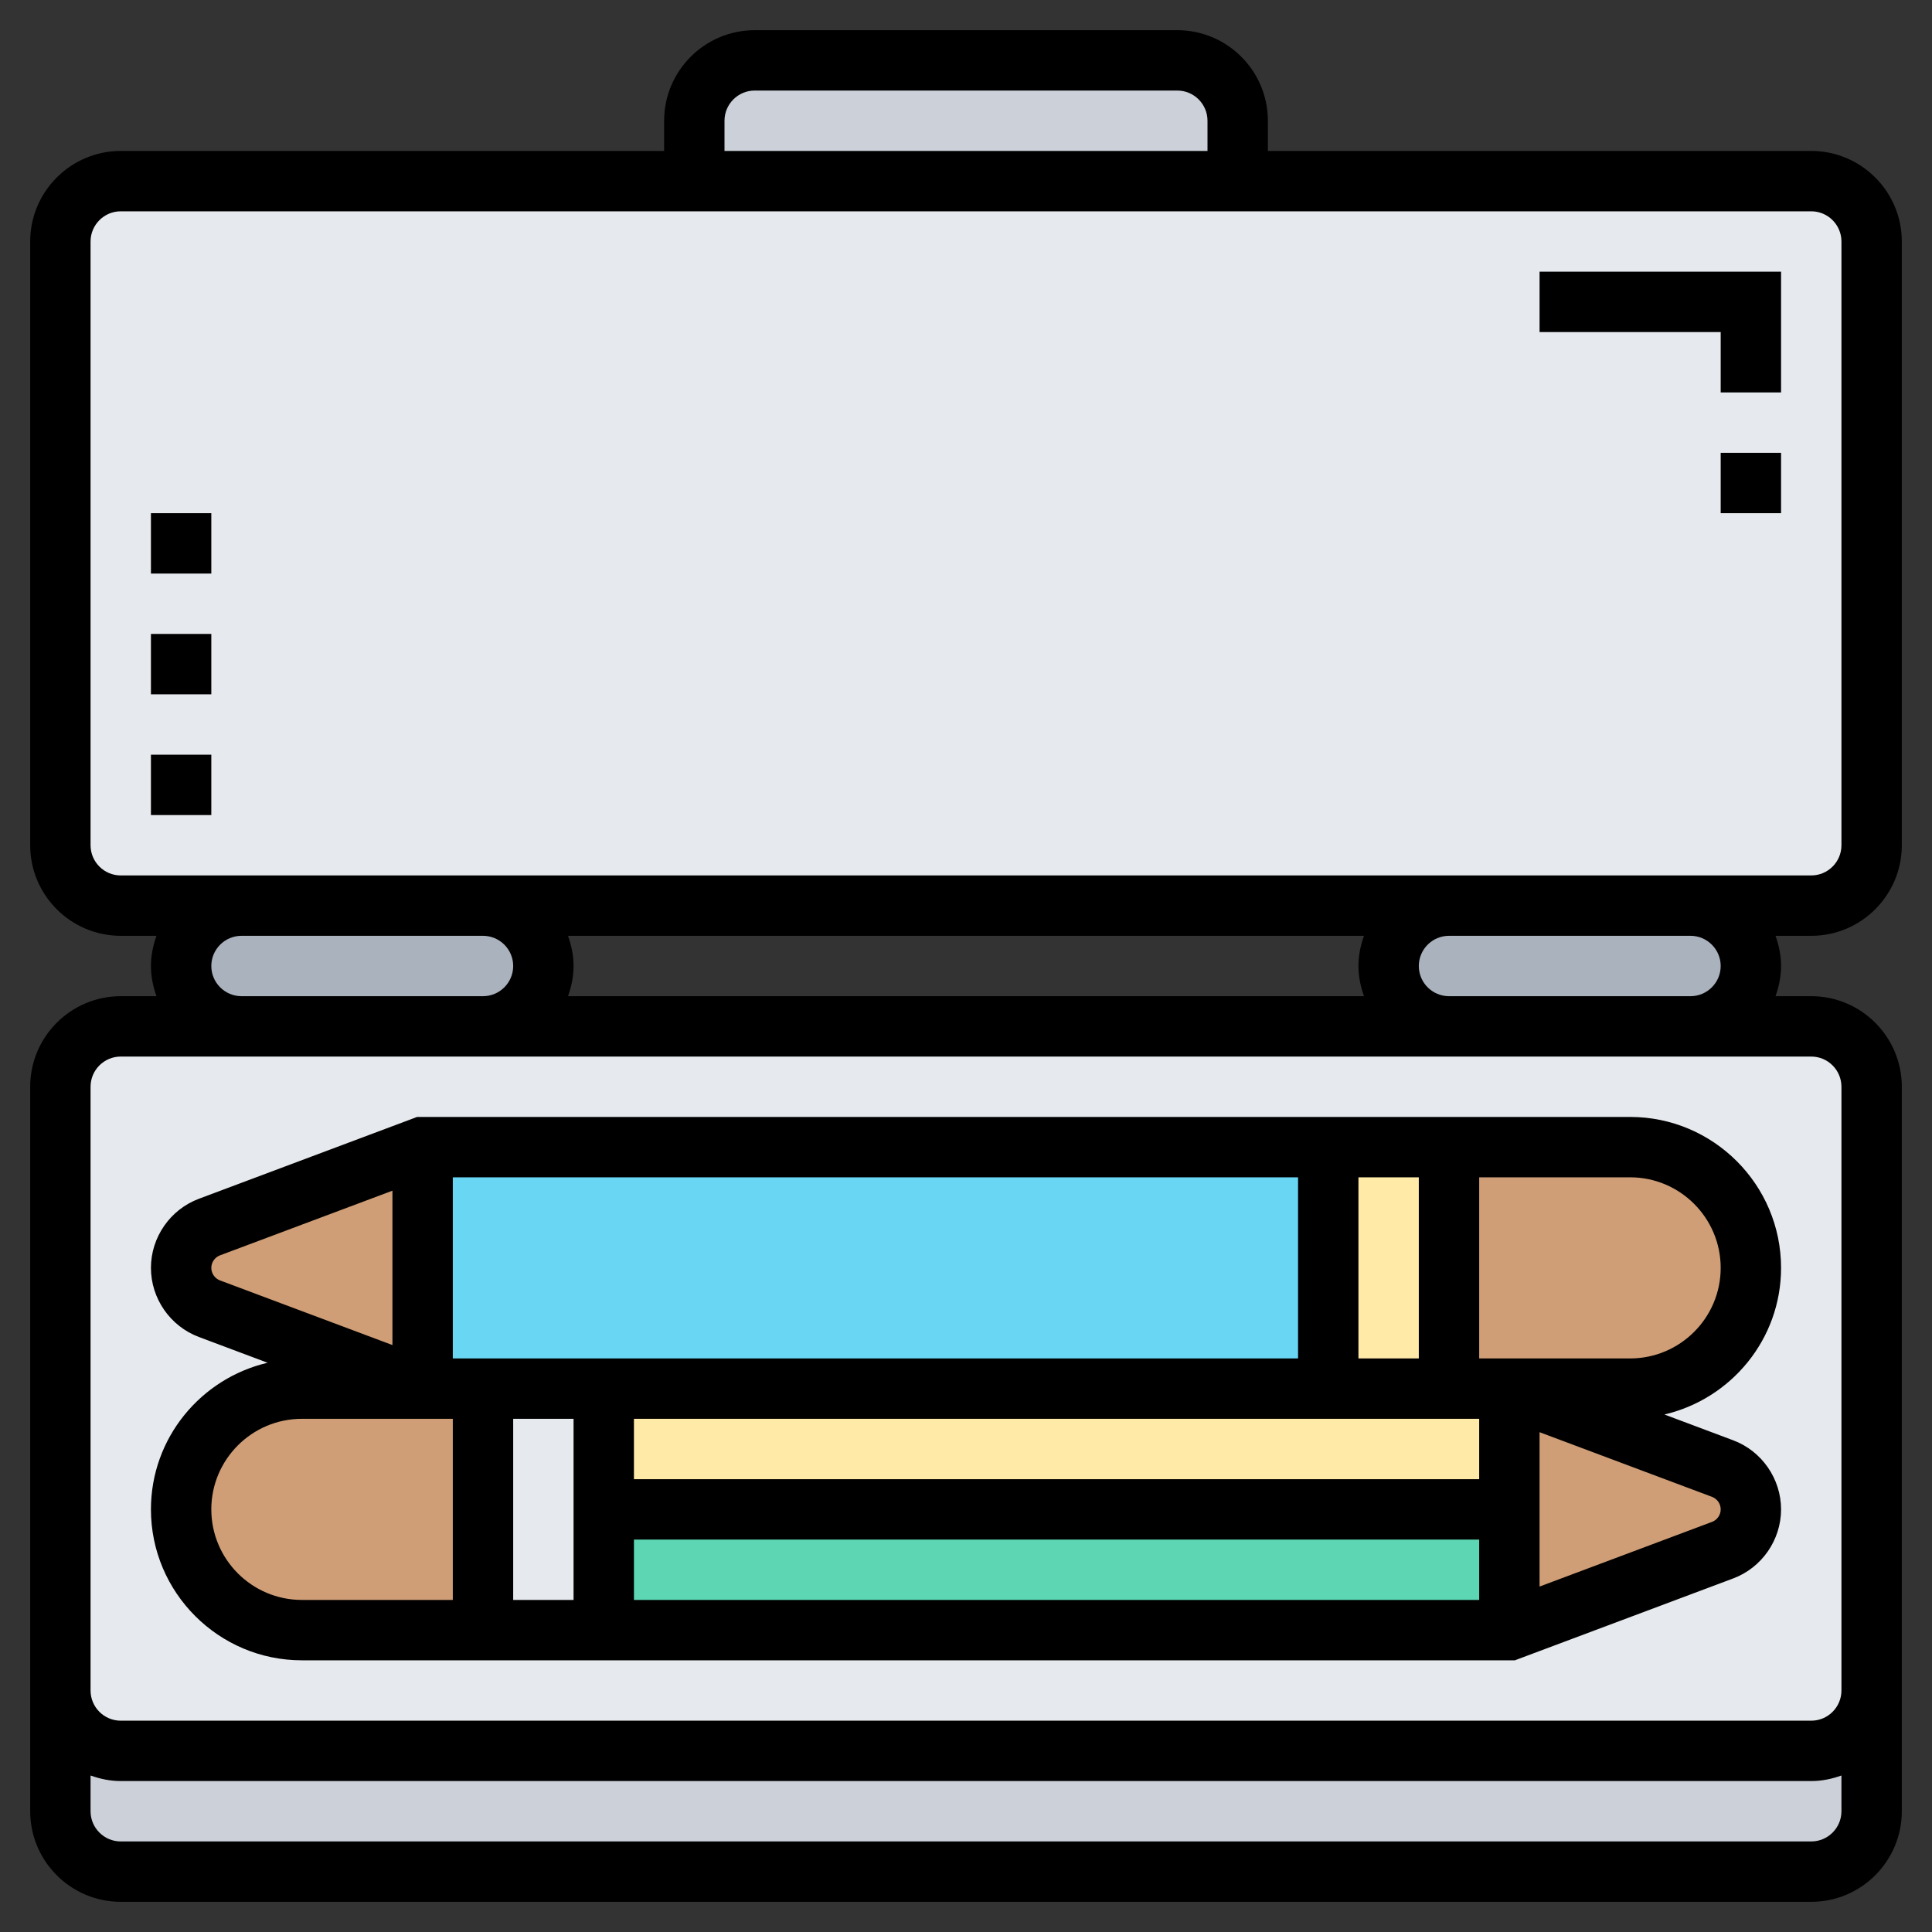 <svg id="Layer_5" enable-background="new 0 0 64 64" height="512" viewBox="0 0 64 64" width="512" xmlns="http://www.w3.org/2000/svg"><rect x="0" y="0" width="64" height="64" fill="#333333" stroke="none"/><g><g><g><path d="m41 4v2h-18v-2c0-1.1.9-2 2-2h14c1.1 0 2 .9 2 2z" fill="#ccd1d9"/></g><g><path d="m62 60c0 1.1-.9 2-2 2h-56c-1.1 0-2-.9-2-2v-4c0 1.1.9 2 2 2h56c1.1 0 2-.9 2-2z" fill="#ccd1d9"/></g><g><path d="m62 55v1c0 1.1-.9 2-2 2h-56c-1.1 0-2-.9-2-2v-1-19c0-1.1.9-2 2-2h4 8 32 8 4c1.1 0 2 .9 2 2z" fill="#e6e9ed"/></g><g><path d="m16 30c1.1 0 2 .9 2 2 0 .55-.22 1.05-.59 1.41-.36.37-.86.59-1.41.59h-8c-1.1 0-2-.9-2-2 0-.55.22-1.05.59-1.41.36-.37.86-.59 1.41-.59z" fill="#aab2bd"/></g><g><path d="m56 30c1.1 0 2 .9 2 2 0 .55-.22 1.05-.59 1.41-.36.37-.86.59-1.41.59h-8c-1.1 0-2-.9-2-2 0-.55.22-1.05.59-1.41.36-.37.86-.59 1.41-.59z" fill="#aab2bd"/></g><g><path d="m8 30h-4c-1.1 0-2-.9-2-2v-20c0-1.1.9-2 2-2h19 18 19c1.1 0 2 .9 2 2v20c0 1.1-.9 2-2 2h-4-8-32z" fill="#e6e9ed"/></g><g><path d="m14 38v8l-7.06-2.65c-.57-.21-.94-.75-.94-1.35s.37-1.14.94-1.35z" fill="#cf9e76"/></g><g><path d="m56.83 39.17c.72.73 1.17 1.73 1.17 2.83 0 2.21-1.79 4-4 4h-4-2v-8h6c1.1 0 2.1.45 2.83 1.17z" fill="#cf9e76"/></g><g><path d="m44 38h4v8h-4z" fill="#ffeaa7"/></g><g><path d="m44 38v8h-24-4-2v-8z" fill="#69d6f4"/></g><g><path d="m20 50v4h-4v-8h4z" fill="#e6e9ed"/></g><g><path d="m16 46v8h-6c-1.1 0-2.1-.45-2.83-1.17-.72-.73-1.17-1.73-1.17-2.83 0-2.21 1.79-4 4-4h4z" fill="#cf9e76"/></g><g><path d="m57.06 48.65c.57.21.94.75.94 1.35s-.37 1.14-.94 1.35l-7.06 2.65v-4-4z" fill="#cf9e76"/></g><g><path d="m20 50h30v4h-30z" fill="#5cd6b3"/></g><g><path d="m50 46v4h-30v-4h24 4z" fill="#ffeaa7"/></g></g><g><path d="m13.818 37-7.232 2.712c-.948.355-1.586 1.275-1.586 2.288s.638 1.933 1.585 2.288l2.279.855c-2.209.517-3.864 2.492-3.864 4.857 0 2.757 2.243 5 5 5h40.182l7.232-2.712c.948-.355 1.586-1.275 1.586-2.288s-.638-1.933-1.585-2.288l-2.279-.855c2.209-.517 3.864-2.492 3.864-4.857 0-2.757-2.243-5-5-5zm7.182 10h28v2h-28zm-6-2v-6h28v6zm4 2v6h-2v-6zm2 4h28v2h-28zm24-6v-6h2v6zm-38-3c0-.184.115-.35.288-.415l5.712-2.142v5.114l-5.713-2.142c-.172-.065-.287-.231-.287-.415zm0 8c0-1.654 1.346-3 3-3h3.818 1.182v6h-5c-1.654 0-3-1.346-3-3zm50 0c0 .184-.115.35-.288.415l-5.712 2.142v-5.114l5.713 2.142c.172.065.287.231.287.415zm0-8c0 1.654-1.346 3-3 3h-3.818-1.182v-6h5c1.654 0 3 1.346 3 3z"/><path d="m63 28v-20c0-1.654-1.346-3-3-3h-18v-1c0-1.654-1.346-3-3-3h-14c-1.654 0-3 1.346-3 3v1h-18c-1.654 0-3 1.346-3 3v20c0 1.654 1.346 3 3 3h1.184c-.112.314-.184.648-.184 1s.072.686.184 1h-1.184c-1.654 0-3 1.346-3 3v19 1 4c0 1.654 1.346 3 3 3h56c1.654 0 3-1.346 3-3v-4-1-19c0-1.654-1.346-3-3-3h-1.184c.112-.314.184-.648.184-1s-.072-.686-.184-1h1.184c1.654 0 3-1.346 3-3zm-39-24c0-.551.448-1 1-1h14c.552 0 1 .449 1 1v1h-16zm-21 24v-20c0-.551.448-1 1-1h56c.552 0 1 .449 1 1v20c0 .551-.448 1-1 1h-4-8-32-8-4c-.552 0-1-.449-1-1zm42.184 3c-.112.314-.184.648-.184 1s.072.686.184 1h-26.368c.112-.314.184-.648.184-1s-.072-.686-.184-1zm-38.184 1c0-.551.448-1 1-1h8c.552 0 1 .449 1 1s-.448 1-1 1h-8c-.552 0-1-.449-1-1zm53 29h-56c-.552 0-1-.449-1-1v-1.184c.314.112.648.184 1 .184h56c.352 0 .686-.072 1-.184v1.184c0 .551-.448 1-1 1zm1-25v19 1c0 .551-.448 1-1 1h-56c-.552 0-1-.449-1-1v-1-19c0-.551.448-1 1-1h4 8 32 8 4c.552 0 1 .449 1 1zm-4-4c0 .551-.448 1-1 1h-8c-.552 0-1-.449-1-1s.448-1 1-1h8c.552 0 1 .449 1 1z"/><path d="m57 13h2v-4h-8v2h6z"/><path d="m57 15h2v2h-2z"/><path d="m5 21h2v2h-2z"/><path d="m5 25h2v2h-2z"/><path d="m5 17h2v2h-2z"/></g></g></svg>